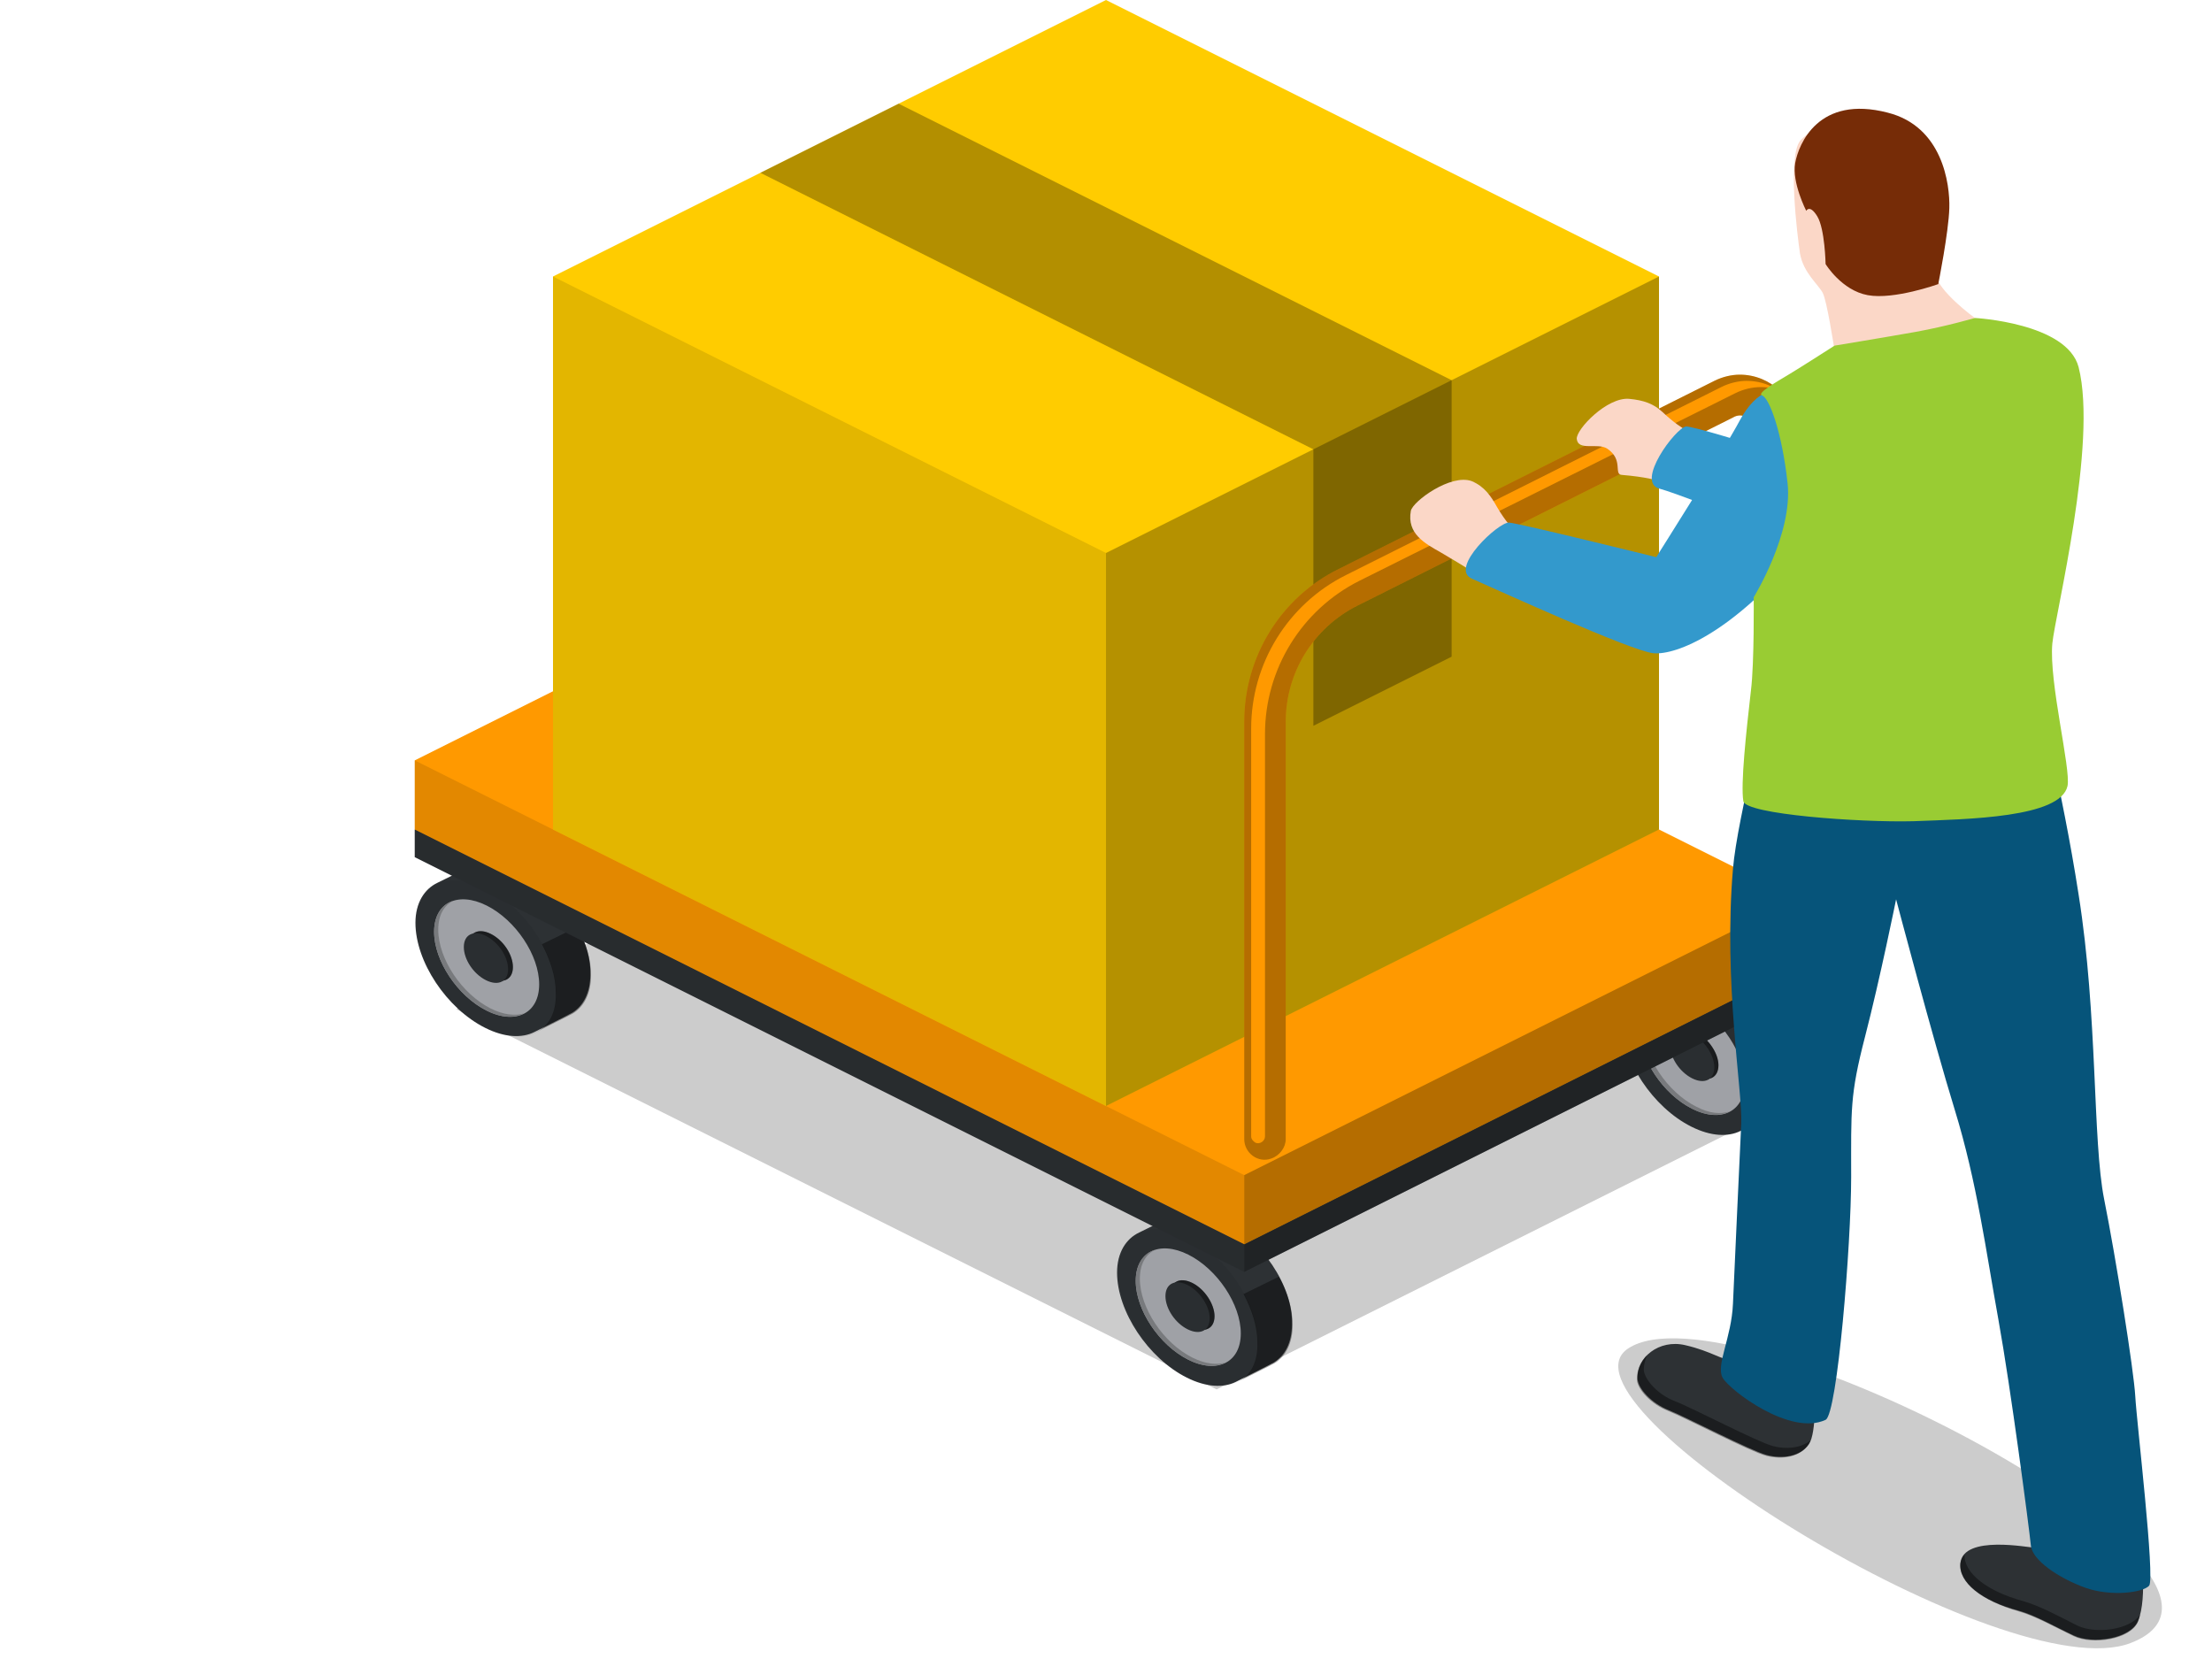 <?xml version="1.0" encoding="utf-8"?>
<!-- Generator: Adobe Illustrator 18.1.0, SVG Export Plug-In . SVG Version: 6.00 Build 0)  -->
<svg version="1.1" id="Layer_1" xmlns="http://www.w3.org/2000/svg" xmlns:xlink="http://www.w3.org/1999/xlink" x="0px" y="0px"
	 viewBox="0 0 320 240" enable-background="new 0 0 320 240" xml:space="preserve">
<g>
	<polygon opacity="0.2" points="66,146 176,201 256,161 146,106 	"/>
	<g>
		<path fill="#2D3134" d="M176.9,176.5c-2.7-1.4-5.1-1.5-7-0.7l0,0l-5.1,2.5l0,0c-1.9,0.9-3.2,2.9-3.2,5.8c0,5.6,4.5,12.4,10.1,15.2
			c2.8,1.4,5.3,1.5,7.1,0.6c0,0,5-2.5,5.5-2.8c1.6-1,2.6-2.9,2.6-5.5C187.1,186.1,182.5,179.3,176.9,176.5z"/>
		<path opacity="0.39" d="M179.1,199.9c0.7-0.4,5-2.5,5.3-2.7c1.6-1,2.6-2.9,2.6-5.5c0-2.3-0.7-4.7-2-7l-5.1,2.5c1.2,2.3,2,4.7,2,7
			C182,197,180.9,199,179.1,199.9z"/>
		<path fill="#A9ABB0" d="M179.5,192.9c0,4.2-3.4,5.9-7.6,3.8s-7.6-7.2-7.6-11.4c0-4.2,3.4-5.9,7.6-3.8S179.5,188.7,179.5,192.9z"/>
		<path fill="#808285" d="M172.5,196.4c-4.2-2.1-7.6-7.2-7.6-11.4c0-2.1,0.8-3.5,2.2-4.2c-1.7,0.5-2.8,2.1-2.8,4.5
			c0,4.2,3.4,9.3,7.6,11.4c2.1,1.1,4.1,1.1,5.4,0.4C176,197.5,174.3,197.3,172.5,196.4z"/>
		<path fill="#2D3134" d="M175.7,190.4c0,1.8-1.4,2.5-3.2,1.6c-1.7-0.9-3.2-3-3.2-4.8s1.4-2.5,3.2-1.6
			C174.3,186.5,175.7,188.7,175.7,190.4z"/>
		<path opacity="0.39" d="M175.7,190.4c0,1.8-1.4,2.5-3.2,1.6c-1.7-0.9-3.2-3-3.2-4.8s1.4-2.5,3.2-1.6
			C174.3,186.5,175.7,188.7,175.7,190.4z"/>
		<path fill="#2D3134" d="M175,190.7c0,1.8-1.4,2.5-3.2,1.6s-3.2-3-3.2-4.8s1.4-2.5,3.2-1.6S175,189,175,190.7z"/>
		<path opacity="0.06" d="M182,194.2c0,5.6-4.5,7.9-10.1,5.1s-10.1-9.6-10.1-15.2s4.5-7.9,10.1-5.1
			C177.5,181.8,182,188.6,182,194.2z"/>
	</g>
	<g>
		<path fill="#2D3134" d="M249.9,140.2c-2.7-1.4-5.1-1.5-7-0.7l0,0l-5.1,2.5l0,0c-1.9,0.9-3.2,2.9-3.2,5.8c0,5.6,4.5,12.4,10.1,15.2
			c2.8,1.4,5.3,1.5,7.1,0.6c0,0,5-2.5,5.5-2.8c1.6-1,2.6-2.9,2.6-5.5C260,149.8,255.5,143,249.9,140.2z"/>
		<path opacity="0.39" d="M252,163.6c0.7-0.4,5-2.5,5.3-2.7c1.6-1,2.6-2.9,2.6-5.5c0-2.3-0.7-4.7-2-7l-5.1,2.5c1.2,2.3,2,4.7,2,7
			C254.9,160.7,253.8,162.7,252,163.6z"/>
		<path fill="#A9ABB0" d="M252.4,156.6c0,4.2-3.4,5.9-7.6,3.8s-7.6-7.2-7.6-11.4c0-4.2,3.4-5.9,7.6-3.8S252.4,152.4,252.4,156.6z"/>
		<path fill="#808285" d="M245.4,160.1c-4.2-2.1-7.6-7.2-7.6-11.4c0-2.1,0.8-3.5,2.2-4.2c-1.7,0.5-2.8,2.1-2.8,4.5
			c0,4.2,3.4,9.3,7.6,11.4c2.1,1.1,4.1,1.1,5.4,0.4C248.9,161.2,247.3,161.1,245.4,160.1z"/>
		<path fill="#2D3134" d="M248.6,154.1c0,1.8-1.4,2.5-3.2,1.6c-1.7-0.9-3.2-3-3.2-4.8c0-1.8,1.4-2.5,3.2-1.6
			C247.2,150.3,248.6,152.4,248.6,154.1z"/>
		<path opacity="0.39" d="M248.6,154.1c0,1.8-1.4,2.5-3.2,1.6c-1.7-0.9-3.2-3-3.2-4.8c0-1.8,1.4-2.5,3.2-1.6
			C247.2,150.3,248.6,152.4,248.6,154.1z"/>
		<path fill="#2D3134" d="M248,154.4c0,1.8-1.4,2.5-3.2,1.6s-3.2-3-3.2-4.8s1.4-2.5,3.2-1.6S248,152.7,248,154.4z"/>
		<path opacity="0.06" d="M254.9,157.9c0,5.6-4.5,7.9-10.1,5.1s-10.1-9.6-10.1-15.2s4.5-7.9,10.1-5.1
			C250.4,145.5,254.9,152.3,254.9,157.9z"/>
	</g>
	<g>
		<path fill="#2D3134" d="M75.4,125.9c-2.7-1.4-5.1-1.5-7-0.7l0,0l-5.1,2.5l0,0c-1.9,0.9-3.2,2.9-3.2,5.8c0,5.6,4.5,12.4,10.1,15.2
			c2.8,1.4,5.3,1.5,7.1,0.6c0,0,5-2.5,5.5-2.8c1.6-1,2.6-2.9,2.6-5.5C85.6,135.6,81,128.7,75.4,125.9z"/>
		<path opacity="0.39" d="M77.6,149.3c0.7-0.4,5-2.5,5.3-2.7c1.6-1,2.6-2.9,2.6-5.5c0-2.3-0.7-4.7-2-7l-5.1,2.5c1.2,2.3,2,4.7,2,7
			C80.5,146.5,79.4,148.4,77.6,149.3z"/>
		<path fill="#A9ABB0" d="M78,142.4c0,4.2-3.4,5.9-7.6,3.8s-7.6-7.2-7.6-11.4c0-4.2,3.4-5.9,7.6-3.8S78,138.2,78,142.4z"/>
		<path fill="#808285" d="M71,145.9c-4.2-2.1-7.6-7.2-7.6-11.4c0-2.1,0.8-3.5,2.2-4.2c-1.7,0.5-2.8,2.1-2.8,4.5
			c0,4.2,3.4,9.3,7.6,11.4c2.1,1.1,4.1,1.1,5.4,0.4C74.5,147,72.8,146.8,71,145.9z"/>
		<path fill="#2D3134" d="M74.2,139.9c0,1.8-1.4,2.5-3.2,1.6c-1.7-0.9-3.2-3-3.2-4.8c0-1.8,1.4-2.5,3.2-1.6
			C72.8,136,74.2,138.1,74.2,139.9z"/>
		<path opacity="0.39" d="M74.2,139.9c0,1.8-1.4,2.5-3.2,1.6c-1.7-0.9-3.2-3-3.2-4.8c0-1.8,1.4-2.5,3.2-1.6
			C72.8,136,74.2,138.1,74.2,139.9z"/>
		<path fill="#2D3134" d="M73.5,140.2c0,1.8-1.4,2.5-3.2,1.6s-3.2-3-3.2-4.8s1.4-2.5,3.2-1.6S73.5,138.4,73.5,140.2z"/>
		<path opacity="0.06" d="M80.5,143.7c0,5.6-4.5,7.9-10.1,5.1s-10.1-9.6-10.1-15.2c0-5.6,4.5-7.9,10.1-5.1
			C76,131.3,80.5,138.1,80.5,143.7z"/>
	</g>
	<g>
		<g>
			<polygon fill="#2D3134" points="60,120 60,124 180,184 260,144 260,140 140,80 			"/>
			<polygon opacity="0.11" points="180,184 60,124 60,120 180,180 			"/>
			<polygon opacity="0.29" points="180,184 260,144 260,140 180,180 			"/>
		</g>
		<g>
			<polygon fill="#FF9900" points="60,110 60,120 180,180 260,140 260,130 140,70 			"/>
			<polygon opacity="0.11" points="180,180 60,120 60,110 180,170 			"/>
			<polygon opacity="0.29" points="180,180 260,140 260,130 180,170 			"/>
		</g>
	</g>
	<g>
		<polygon fill="#FFCC00" points="80,40 80,120 160,160 240,120 240,40 160,0 		"/>
		<polygon opacity="0.11" points="160,160 80,120 80,40 160,80 		"/>
		<polygon opacity="0.3" points="130,15 110,25 190,65 190,105 210,95 210,55 		"/>
		<polygon opacity="0.29" points="160,160 240,120 240,40 160,80 		"/>
	</g>
	<g>
		<path fill="#FF9900" d="M251.7,54.2c-1.2,0-2.5,0.3-3.7,0.9l-54.3,27.2C185.3,86.4,180,95,180,104.4v60.4c0,2,2,3.5,3.9,2.8l0,0
			c1.2-0.4,2.1-1.6,2.1-2.8v-60.4c0-7.1,4-13.6,10.4-16.8l54.3-27.2c0.3-0.2,0.7-0.3,1-0.3c1.1,0,2.3,0.9,2.3,2.3v66
			c0,1.8,1.9,3.1,3.6,2.5v0c1.5-0.6,2.4-2,2.4-3.5V62.5C260,57.7,256.1,54.2,251.7,54.2z"/>
		<path opacity="0.29" d="M251.7,54.2c-1.2,0-2.5,0.3-3.7,0.9l-54.3,27.2C185.3,86.4,180,95,180,104.4v60.4c0,2,2,3.5,3.9,2.8l0,0
			c1.2-0.4,2.1-1.6,2.1-2.8v-60.4c0-7.1,4-13.6,10.4-16.8l54.3-27.2c0.3-0.2,0.7-0.3,1-0.3c1.1,0,2.3,0.9,2.3,2.3v66
			c0,1.8,1.9,3.1,3.6,2.5c1.5-0.6,2.4-2,2.4-3.5V62.5C260,57.7,256.1,54.2,251.7,54.2z M257,128.2c0,0.7-0.6,1.1-1.2,1
			c-0.4-0.1-0.8-0.5-0.8-1V63.4c0-0.5-0.2-1-0.5-1.4c0.1,0,0.1,0,0.2,0c1.1,0,2.3,0.9,2.3,2.3V128.2z M254.7,56
			c-1.2,0-2.5,0.3-3.7,0.9L196.7,84c-8.4,4.2-13.7,12.8-13.7,22.2v58.2c0,0.7-0.8,1.2-1.4,0.9c-0.3-0.2-0.6-0.5-0.6-0.9v-59
			c0-9.4,5.3-18,13.7-22.2L249,56c1.2-0.6,2.5-0.9,3.7-0.9c1.5,0,3,0.4,4.3,1.2C256.3,56.1,255.5,56,254.7,56z"/>
	</g>
	<g>
		<path fill="#FBD7C7" d="M213.2,82.8c0,0-1.9-1.2-4.8-2.9c-2.3-1.3-4.9-2.7-4.3-6c0.3-1.4,5.8-5.4,8.8-4.3c1.9,0.8,2.8,2.2,3.7,3.8
			c1.3,2.2,2.2,3,2.2,3L213.2,82.8z"/>
		<path opacity="0.2" d="M308.2,237.7c-17.9,6.8-84.5-34.6-72.7-42.6C250.4,185.1,332.8,228.3,308.2,237.7z"/>
		<path fill="#2D3134" d="M309.1,220.7c0.7,3,1.6,10.5,0.2,13.8c-1.1,2.6-6.6,3.4-9.3,2.1c-2.8-1.3-5.5-2.9-8-3.6
			c-5.3-1.4-8.7-4.1-8.4-6.9c0.5-4.1,9.9-2.2,10.8-2.2s1.3-2.5,1.3-2.5L309.1,220.7z"/>
		<path opacity="0.4" d="M283.6,226.2c0.1-0.5,0.3-1,0.6-1.3c-0.1,2.7,3.3,5.3,8.4,6.7c2.5,0.7,5.2,2.2,8,3.6c2.6,1.2,7.5,0.6,9-1.6
			c-0.1,0.4-0.2,0.7-0.3,1c-1.1,2.6-6.6,3.4-9.3,2.1s-5.5-2.9-8-3.6C286.8,231.6,283.3,229,283.6,226.2z"/>
		<path fill="#2D3134" d="M262.4,199.7c0.2,1.4,0.4,7.6-0.7,9.2c-1.2,1.8-3.8,2.2-6.1,1.6s-11.7-5.5-14.2-6.5s-4.4-3.1-4.5-4.5
			c-0.2-3.1,3.1-5.8,6.9-4.9c3.9,0.9,5.5,2.3,6.5,2c1-0.3,1.2-1.2,1.2-1.2L262.4,199.7z"/>
		<path opacity="0.4" d="M238.3,196c-0.3,0.7-0.5,1.4-0.5,2.2c0.1,1.3,1.9,3.5,4.5,4.5s11.9,5.9,14.2,6.5c1.9,0.5,4,0.3,5.4-0.8
			c-0.1,0.2-0.2,0.4-0.3,0.6c-1.2,1.8-3.8,2.2-6.1,1.6s-11.7-5.5-14.2-6.5s-4.4-3.1-4.5-4.5C236.8,198.2,237.3,197,238.3,196z"/>
		<path fill="#06547A" d="M294.6,99.7c0,0-10,1.6-17.5,1.6s-20.7-2.4-20.7-2.4s-5.1,19.4-5.7,26.8c-1.4,16.4,1.4,32.3,1.2,36.8
			c-0.2,4.5-1,21.2-1.2,26.1s-2.5,8.9-1.5,10.7s9.8,8.5,14.9,6.1c1.7-0.8,3.7-25.4,3.7-35.1c0-9.8-0.2-11.8,2-20.3
			c2.2-8.5,4.5-19.9,4.5-19.9s5.3,20.1,8.5,30.5s4.5,20.4,6.3,30.3c1.8,10,4.4,29.8,4.7,32.7c0.2,2.1,4,4.7,7.9,6.1
			c3.7,1.3,8.3,0.7,9.2-0.3c0.9-1-1.8-23.7-2-27.4c-0.2-3.7-2.8-20-4.5-28.5s-0.9-26.5-3.7-44.1C298.3,113.9,294.6,99.7,294.6,99.7z
			"/>
		<path fill="#3399CC" d="M258.4,57c-1.2-1.2-4.3-0.7-6.7,3.8c-2.4,4.5-12.1,19.8-12.1,19.8s-19.8-4.9-21.3-5s-8.7,6.6-5.4,8.1
			c3.4,1.5,23.1,10.5,26.3,10.8c3.4,0.3,11.5-3.1,21-14.5c4.7-5.7,4-5,4-5L258.4,57z"/>
		<path fill="#FBD7C7" d="M239.7,69.5c0,0-1.5-0.5-5.1-0.8c-1.2-0.1,0.3-2.2-2.1-3.8c-1.4-0.9-4.2,0.4-4.4-1.4
			c-0.1-1.4,4.4-6.1,7.6-5.8c2.1,0.2,3.5,0.7,4.8,1.9c1.8,1.7,2.9,2.3,2.9,2.3L239.7,69.5z"/>
		<path fill="#3399CC" d="M274.5,71c0,0-29.1-9.5-30.6-9.3s-7.4,8.1-3.8,9c3.6,0.9,37.9,14.7,40.8,13.5s17-19.4,17-19.4L274.5,71z"
			/>
		<path fill="#FBD7C7" d="M285.7,46c0,0-6.2,3.1-9.8,3.7c-3.6,0.6-10.6,0.4-10.6,0.4s-1-6.5-1.6-7.7c-0.6-1.2-2.8-2.9-3.3-5.7
			c-0.4-2.7-1.8-14,0-16.3c1.8-2.2,11.5-7.8,17.1-1.2s2,17.7,2.4,20.3C280.4,42.2,285.7,46,285.7,46z"/>
		<path fill="#762C07" d="M280.4,41.1c0,0-6.4,2.3-10.2,1.6c-3.8-0.7-6.1-4.5-6.1-4.5s-0.1-5.1-1.2-6.9c-1.1-1.8-1.6-0.8-1.6-0.8
			s-2.1-4.1-1.6-6.9c0.5-2.8,3.4-9.9,13.4-7.3c7.9,2,9,10.3,8.9,13.8S280.4,41.1,280.4,41.1z"/>
		<path fill="#99CC33" d="M285.7,46c0,0-4.1,1.2-8.5,2c-4.5,0.8-11.8,2-11.8,2s-5,3.2-6.5,4.1c-2,1.2-4.8,2.8-4,3.1
			c1.1,0.4,2.9,5.4,3.7,12.7s-4.9,16.5-4.9,16.5s0.1,9.5-0.4,13.5c-0.7,6.1-1.5,13.5-1.1,16c0.3,1.9,16.8,3.1,24.6,2.9
			c7.9-0.3,21.3-0.5,22.3-5.1c0.5-2.5-2.7-15-2.2-20.6c0.4-4.2,6.6-29,3.8-40C299,46.7,285.7,46,285.7,46z"/>
	</g>
</g>
</svg>
